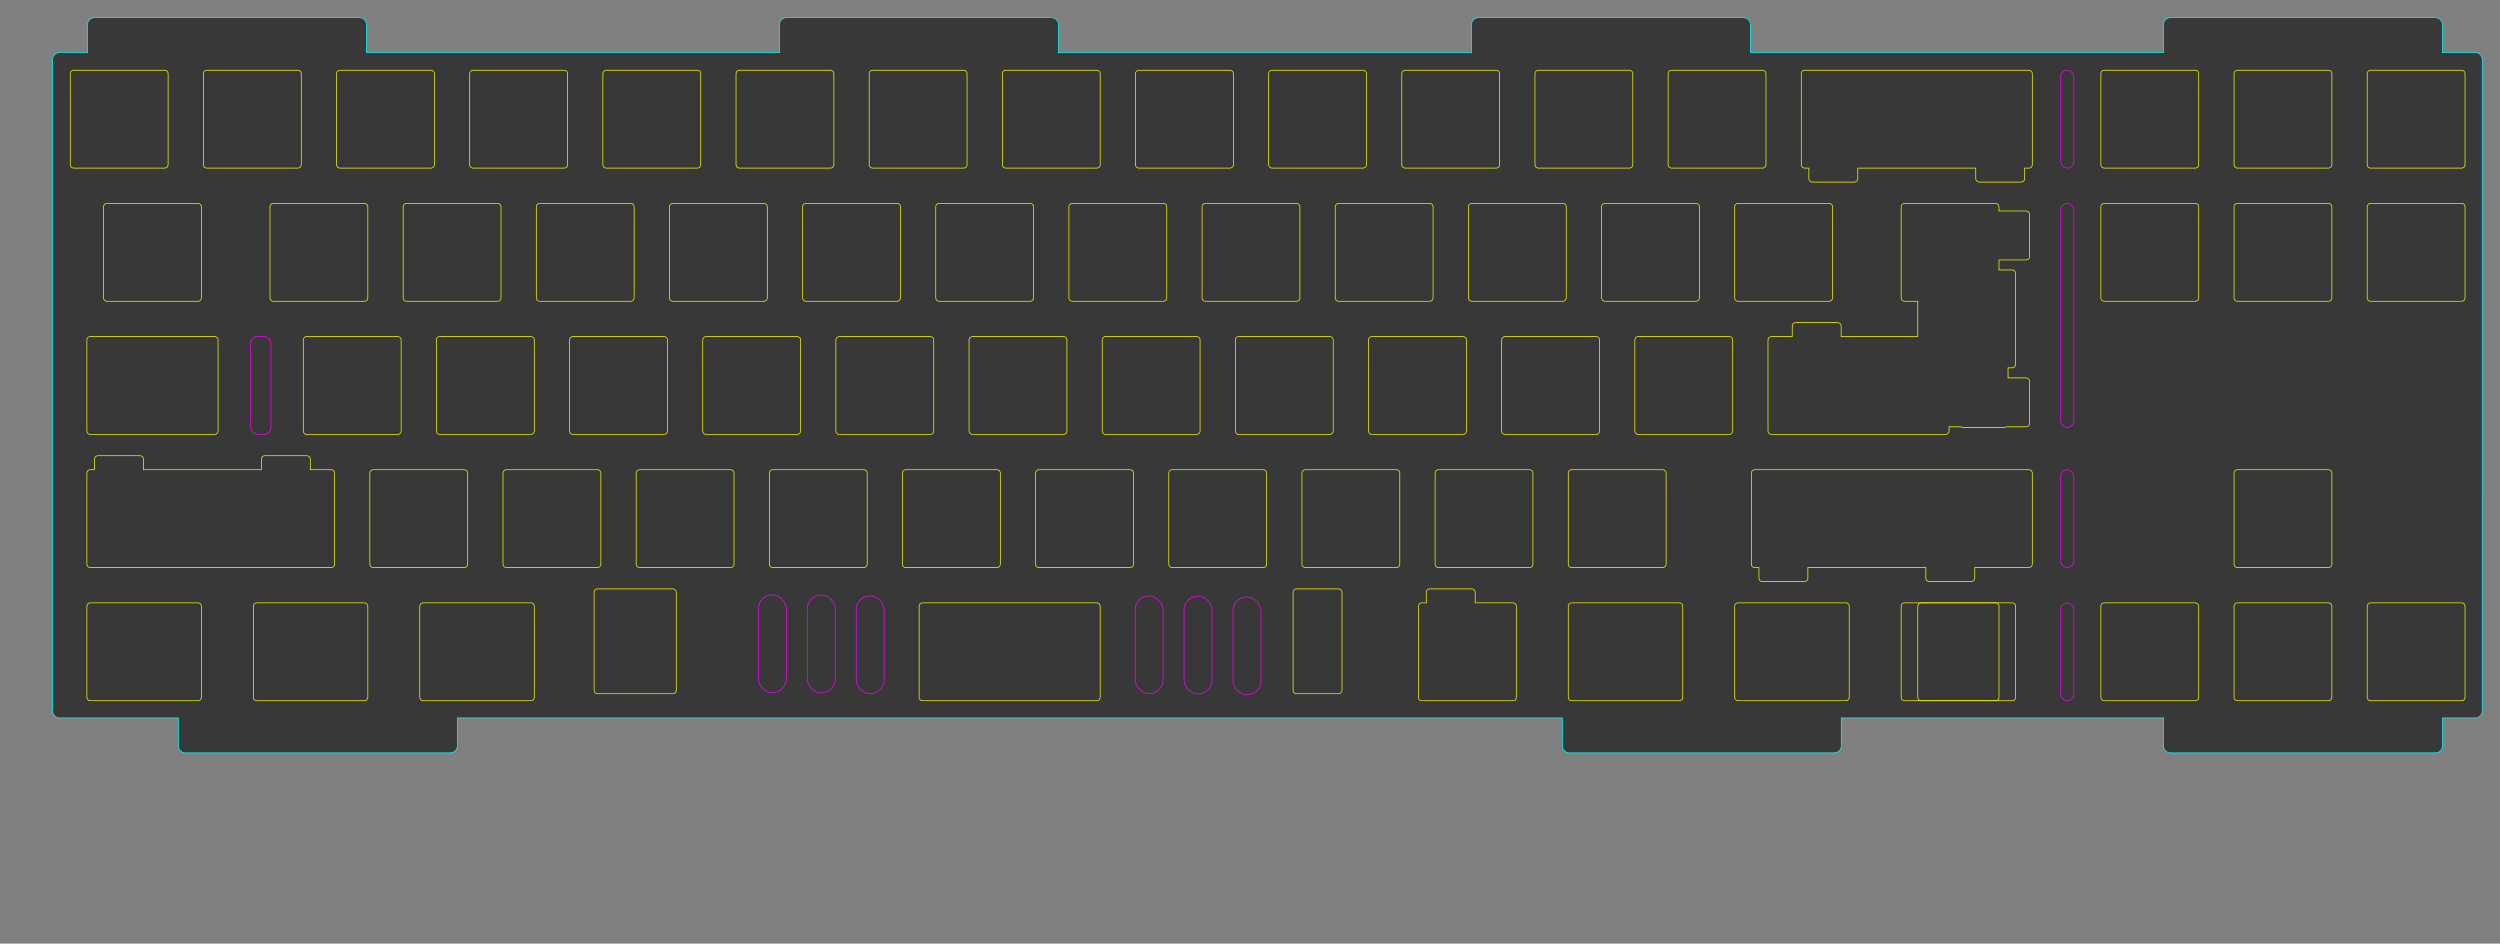 <?xml version="1.0" encoding="UTF-8" standalone="no"?>
<svg
   width="357.663mm"
   height="135mm"
   viewBox="0 0 357.663 135"
   version="1.1"
   id="svg1"
   sodipodi:docname="bb-plate-frl.svg"
   inkscape:version="1.3.2 (091e20e, 2023-11-25, custom)"
   xmlns:inkscape="http://www.inkscape.org/namespaces/inkscape"
   xmlns:sodipodi="http://sodipodi.sourceforge.net/DTD/sodipodi-0.dtd"
   xmlns="http://www.w3.org/2000/svg"
   xmlns:svg="http://www.w3.org/2000/svg">
  <rect x="0" y="0" width="357.663" height="135" fill="#808080" stroke="none"/>
  <defs
     id="defs1" />
  <sodipodi:namedview
     id="namedview1"
     pagecolor="#505050"
     bordercolor="#eeeeee"
     borderopacity="1"
     inkscape:showpageshadow="0"
     inkscape:pageopacity="0"
     inkscape:pagecheckerboard="0"
     inkscape:deskcolor="#505050"
     inkscape:document-units="mm"
     showgrid="true"
     inkscape:zoom="2.038445"
     inkscape:cx="1034.3669"
     inkscape:cy="132.4539"
     inkscape:window-width="1918"
     inkscape:window-height="920"
     inkscape:window-x="-8"
     inkscape:window-y="-8"
     inkscape:window-maximized="1"
     inkscape:current-layer="layer2"
     showguides="false">
    <inkscape:grid
       id="grid1"
       units="mm"
       originx="0"
       originy="0"
       spacingx="1"
       spacingy="1"
       empcolor="#0099e5"
       empopacity="0.302"
       color="#0099e5"
       opacity="0.149"
       empspacing="5"
       dotted="false"
       gridanglex="30"
       gridanglez="30"
       visible="true" />
  </sodipodi:namedview>
  <g
     inkscape:groupmode="layer"
     id="layer1"
     inkscape:label="Layer 1">
    <path
       id="rect118"
       style="fill:#383838;fill-opacity:1;stroke:#00ffff;stroke-width:0.1;stroke-dasharray:none;stroke-opacity:1"
       d="m 13.525,2.525 c -0.554,0 -1,0.446 -1,1 v 3.9 c 0,0.034 0.007,0.067 0.01,0.1 H 8.525 c -0.554,0 -1,0.446 -1,1 V 101.712 c 0,0.554 0.446,1 1,1 h 17.01 c -0.003,0.033 -0.01,0.066 -0.01,0.1 v 3.9 c 0,0.554 0.446,1 1,1 h 37.9 c 0.554,0 1,-0.446 1,-1 v -3.9 c 0,-0.034 -0.006,-0.067 -0.01,-0.1 H 223.535 c -0.003,0.033 -0.01,0.066 -0.01,0.1 v 3.9 c 0,0.554 0.446,1 1,1 h 37.9 c 0.554,0 1,-0.446 1,-1 v -3.9 c 0,-0.034 -0.007,-0.067 -0.01,-0.1 h 46.12 c -0.003,0.033 -0.01,0.066 -0.01,0.1 v 3.9 c 0,0.554 0.446,1 1,1 h 37.9 c 0.554,0 1,-0.446 1,-1 v -3.9 c 0,-0.034 -0.007,-0.067 -0.01,-0.1 h 4.71 c 0.554,0 1,-0.446 1,-1 V 8.525 c 0,-0.554 -0.446,-1 -1,-1 h -4.71 c 0.003,-0.033 0.01,-0.066 0.01,-0.1 V 3.525 c 0,-0.554 -0.446,-1 -1,-1 H 310.525 c -0.554,0 -1,0.446 -1,1 v 3.9 c 0,0.034 0.007,0.067 0.01,0.1 h -59.12 c 0.003,-0.033 0.01,-0.066 0.01,-0.1 V 3.525 c 0,-0.554 -0.446,-1 -1,-1 H 211.525 c -0.554,0 -1,0.446 -1,1 v 3.9 c 0,0.034 0.006,0.067 0.01,0.1 h -59.12 c 0.003,-0.033 0.01,-0.066 0.01,-0.1 V 3.525 c 0,-0.554 -0.446,-1 -1,-1 H 112.525 c -0.554,0 -1,0.446 -1,1 v 3.9 c 0,0.034 0.006,0.067 0.01,0.1 H 52.415 c 0.003,-0.033 0.01,-0.066 0.01,-0.1 V 3.525 c 0,-0.554 -0.446,-1 -1,-1 z"
       inkscape:label="edge-cut"
       sodipodi:nodetypes="ssscsssscssssssccssssssccsssssscsssscssssssccssssssccssssssccssss" />
  </g>
  <g
     inkscape:groupmode="layer"
     id="layer3"
     inkscape:label="Layer 3">
    <rect
       style="fill:none;fill-opacity:0.011;stroke:#ff00ff;stroke-width:0.1;stroke-dasharray:none;stroke-opacity:1"
       id="rect119"
       width="4"
       height="14"
       x="122.494"
       y="85.25"
       rx="2"
       ry="2"
       inkscape:label="acoutsic-1" />
    <rect
       style="fill:none;fill-opacity:0.011;stroke:#ff00ff;stroke-width:0.1;stroke-dasharray:none;stroke-opacity:1"
       id="rect119-6"
       width="4"
       height="14"
       x="115.494"
       y="85.136"
       rx="2"
       ry="2"
       inkscape:label="acoutsic-2" />
    <rect
       style="fill:none;fill-opacity:0.011;stroke:#ff00ff;stroke-width:0.1;stroke-dasharray:none;stroke-opacity:1"
       id="rect119-8"
       width="4"
       height="14"
       x="108.494"
       y="85.101"
       rx="2"
       ry="2"
       inkscape:label="acoutsic-3" />
    <rect
       style="fill:none;fill-opacity:0.011;stroke:#ff00ff;stroke-width:0.1;stroke-dasharray:none;stroke-opacity:1"
       id="rect119-2"
       width="4"
       height="14"
       x="176.4"
       y="85.399"
       rx="2"
       ry="2"
       inkscape:label="acoutsic-4" />
    <rect
       style="fill:none;fill-opacity:0.011;stroke:#ff00ff;stroke-width:0.1;stroke-dasharray:none;stroke-opacity:1"
       id="rect119-2-1-5"
       width="1.9"
       height="14"
       x="294.8"
       y="67.2"
       rx="1"
       ry="1"
       inkscape:label="acoutsic-6" />
    <rect
       style="fill:none;fill-opacity:0.011;stroke:#ff00ff;stroke-width:0.1;stroke-dasharray:none;stroke-opacity:1"
       id="rect119-2-1-5-8"
       width="2.9"
       height="14"
       x="35.863"
       y="48.15"
       rx="1"
       ry="1"
       inkscape:label="acoutsic-7" />
    <rect
       style="fill:none;fill-opacity:0.011;stroke:#ff00ff;stroke-width:0.1;stroke-dasharray:none;stroke-opacity:1"
       id="rect119-2-1-5-5"
       width="1.9"
       height="14"
       x="294.8"
       y="10.05"
       rx="1"
       ry="1"
       inkscape:label="acoutsic-12" />
    <rect
       style="fill:none;fill-opacity:0.011;stroke:#ff00ff;stroke-width:0.1;stroke-dasharray:none;stroke-opacity:1"
       id="rect119-2-1-5-7"
       width="1.9"
       height="14"
       x="294.8"
       y="86.25"
       rx="1"
       ry="1"
       inkscape:label="acoutsic-13" />
    <rect
       style="fill:none;fill-opacity:0.011;stroke:#ff00ff;stroke-width:0.1;stroke-dasharray:none;stroke-opacity:1"
       id="rect119-2-1-2"
       width="1.9"
       height="32.058"
       x="294.8"
       y="29.1"
       rx="1"
       ry="1"
       inkscape:label="acoutsic-14" />
    <rect
       style="fill:none;fill-opacity:0.011;stroke:#ff00ff;stroke-width:0.1;stroke-dasharray:none;stroke-opacity:1"
       id="rect119-6-3"
       width="4"
       height="14"
       x="169.4"
       y="85.285"
       rx="2"
       ry="2"
       inkscape:label="acoutsic-15" />
    <rect
       style="fill:none;fill-opacity:0.011;stroke:#ff00ff;stroke-width:0.1;stroke-dasharray:none;stroke-opacity:1"
       id="rect119-8-7"
       width="4"
       height="14"
       x="162.4"
       y="85.25"
       rx="2"
       ry="2"
       inkscape:label="acoutsic-16" />
  </g>
  <g
     inkscape:groupmode="layer"
     id="layer2"
     inkscape:label="Layer 2">
    <path
       id="path234"
       style="font-size:12px;fill:none;fill-rule:evenodd;stroke:#ffff00;stroke-width:0.1;stroke-linecap:round;stroke-dasharray:none;stroke-opacity:1"
       d="m 272.488,29.1 c -0.276,1.6e-4 -0.5,0.224 -0.5,0.5 V 42.6 c -1.3e-4,0.276 0.224,0.5 0.5,0.5 h 1.881 v 5.05 h -7.931 -1.094 -1.938 v -1.5 c -1.6e-4,-0.276 -0.224,-0.5 -0.5,-0.5 h -6 c -0.276,1.54e-4 -0.5,0.224 -0.5,0.5 v 1.5 h -2.968 c -0.276,1.6e-4 -0.5,0.224 -0.5,0.5 V 61.65 c -1.3e-4,0.276 0.224,0.5 0.5,0.5 h 11.906 1.094 11.906 c 0.276,-1.6e-4 0.5,-0.224 0.5,-0.5 v -0.587 h 1.728 c 0.062,0.045 0.134,0.074 0.21,0.087 h 6 c 0.076,-0.012 0.147,-0.042 0.21,-0.087 h 2.877 c 0.276,-1.6e-4 0.5,-0.224 0.5,-0.5 v -6 c 1.3e-4,-0.276 -0.224,-0.5 -0.5,-0.5 h -2.587 v -1.438 h 0.587 c 0.276,-1.6e-4 0.5,-0.224 0.5,-0.5 V 39.125 c -1.6e-4,-0.276 -0.224,-0.5 -0.5,-0.5 h -1.881 v -1.438 h 3.881 c 0.276,-1.6e-4 0.5,-0.224 0.5,-0.5 v -6 c 1.3e-4,-0.276 -0.224,-0.5 -0.5,-0.5 h -3.881 V 29.6 c -1.6e-4,-0.276 -0.224,-0.5 -0.5,-0.5 z"
       sodipodi:nodetypes="ccccccccccccccccccccccccccccccccccccccccccccccc" />
    <path
       id="path232"
       style="font-size:12px;fill:none;fill-rule:evenodd;stroke:#ffff00;stroke-width:0.1;stroke-linecap:round;stroke-dasharray:none;stroke-opacity:1"
       d="m 204.55,84.25 a 0.5,0.5 0 0 0 -0.5,0.5 v 1.5 h -0.619 a 0.5,0.5 0 0 0 -0.5,0.5 V 99.75 a 0.5,0.5 0 0 0 0.5,0.5 h 13 A 0.5,0.5 0 0 0 216.931,99.75 V 86.75 a 0.5,0.5 0 0 0 -0.5,-0.5 h -5.381 v -1.5 a 0.5,0.5 0 0 0 -0.5,-0.5 z" />
    <path
       id="path231"
       style="font-size:12px;fill:none;fill-rule:evenodd;stroke:#ffff00;stroke-width:0.1;stroke-linecap:round;stroke-dasharray:none;stroke-opacity:1"
       d="m 85.494,84.25 a 0.5,0.5 0 0 0 -0.5,0.5 v 14 a 0.5,0.5 0 0 0 0.5,0.5 h 4.756 1.244 4.756 a 0.5,0.5 0 0 0 0.5,-0.5 V 84.75 a 0.5,0.5 0 0 0 -0.5,-0.5 h -4.756 -1.244 z" />
    <path
       style="font-size:12px;fill:none;fill-rule:evenodd;stroke:#ffff00;stroke-width:0.1;stroke-linecap:round;stroke-dasharray:none;stroke-opacity:1"
       d="m 185.494,84.25 h 6 a 0.5,0.5 0 0 1 0.5,0.5 v 14 a 0.5,0.5 0 0 1 -0.5,0.5 h -6 a 0.5,0.5 0 0 1 -0.5,-0.5 v -14 a 0.5,0.5 0 0 1 0.5,-0.5 z"
       id="path230" />
    <path
       id="path228"
       style="font-size:12px;fill:none;fill-rule:evenodd;stroke:#ffff00;stroke-width:0.1;stroke-linecap:round;stroke-dasharray:none;stroke-opacity:1"
       d="m 251.056,67.2 a 0.5,0.5 0 0 0 -0.5,0.5 V 80.7 a 0.5,0.5 0 0 0 0.5,0.5 h 0.587 v 1.5 a 0.5,0.5 0 0 0 0.5,0.5 h 6 a 0.5,0.5 0 0 0 0.5,-0.5 v -1.5 h 1.938 3.475 8.543 0.982 1.938 v 1.5 a 0.5,0.5 0 0 0 0.5,0.5 h 6 a 0.5,0.5 0 0 0 0.5,-0.5 v -1.5 h 7.731 A 0.5,0.5 0 0 0 290.75,80.7 V 67.7 a 0.5,0.5 0 0 0 -0.5,-0.5 h -11.597 -1.403 -3.669 -0.982 -8.543 -3.475 z" />
    <path
       id="path226"
       style="font-size:12px;fill:none;fill-rule:evenodd;stroke:#ffff00;stroke-width:0.1;stroke-linecap:round;stroke-dasharray:none;stroke-opacity:1"
       d="m 14.018,65.2 a 0.5,0.5 0 0 0 -0.5,0.5 v 1.5 H 12.931 A 0.5,0.5 0 0 0 12.431,67.7 V 80.7 a 0.5,0.5 0 0 0 0.5,0.5 h 9.525 3.475 8.432 1.093 H 47.363 A 0.5,0.5 0 0 0 47.863,80.7 V 67.7 A 0.5,0.5 0 0 0 47.363,67.2 H 44.394 V 65.7 A 0.5,0.5 0 0 0 43.894,65.2 H 37.894 A 0.5,0.5 0 0 0 37.394,65.7 v 1.5 H 35.456 34.363 25.931 22.456 20.518 V 65.7 A 0.5,0.5 0 0 0 20.018,65.2 Z" />
    <path
       id="path222"
       style="font-size:12px;fill:none;fill-rule:evenodd;stroke:#ffff00;stroke-width:0.1;stroke-linecap:round;stroke-dasharray:none;stroke-opacity:1"
       d="m 259.287,26.05 a 0.5,0.5 0 0 1 -0.5,-0.5 v -1.5 h -0.587 a 0.5,0.5 0 0 1 -0.5,-0.5 V 10.55 A 0.5,0.5 0 0 1 258.2,10.05 h 9.525 3.475 6.05 3.475 9.525 a 0.5,0.5 0 0 1 0.5,0.5 v 13 a 0.5,0.5 0 0 1 -0.5,0.5 h -0.587 v 1.5 a 0.5,0.5 0 0 1 -0.5,0.5 h -6 a 0.5,0.5 0 0 1 -0.5,-0.5 v -1.5 h -1.938 -3.475 -6.05 -3.475 -1.938 v 1.5 a 0.5,0.5 0 0 1 -0.5,0.5 z" />
    <path
       style="font-size:12px;fill:none;fill-rule:evenodd;stroke:#ffff00;stroke-width:0.1;stroke-linecap:round;stroke-dasharray:none;stroke-opacity:1"
       d="m 124.85,10.05 h 13 a 0.5,0.5 0 0 1 0.5,0.5 v 13 a 0.5,0.5 0 0 1 -0.5,0.5 h -13 a 0.5,0.5 0 0 1 -0.5,-0.5 v -13 a 0.5,0.5 0 0 1 0.5,-0.5 z"
       id="path220" />
    <path
       id="path219"
       style="font-size:12px;fill:none;fill-rule:evenodd;stroke:#ffff00;stroke-width:0.1;stroke-linecap:round;stroke-dasharray:none;stroke-opacity:1"
       d="m 60.556,86.25 a 0.5,0.5 0 0 0 -0.5,0.5 V 99.75 a 0.5,0.5 0 0 0 0.5,0.5 H 62.938 73.556 75.938 A 0.5,0.5 0 0 0 76.438,99.75 V 86.75 A 0.5,0.5 0 0 0 75.938,86.25 H 73.556 62.938 Z" />
    <path
       style="font-size:12px;fill:none;fill-rule:evenodd;stroke:#ffff00;stroke-width:0.1;stroke-linecap:round;stroke-dasharray:none;stroke-opacity:1"
       d="m 10.55,10.05 h 13 a 0.5,0.5 0 0 1 0.5,0.5 v 13 a 0.5,0.5 0 0 1 -0.5,0.5 h -13 a 0.5,0.5 0 0 1 -0.5,-0.5 v -13 a 0.5,0.5 0 0 1 0.5,-0.5 z"
       id="path217" />
    <path
       style="font-size:12px;fill:none;fill-rule:evenodd;stroke:#ffff00;stroke-width:0.1;stroke-linecap:round;stroke-dasharray:none;stroke-opacity:1"
       d="m 62.938,48.15 h 13 a 0.5,0.5 0 0 1 0.5,0.5 v 13 a 0.5,0.5 0 0 1 -0.5,0.5 h -13 a 0.5,0.5 0 0 1 -0.5,-0.5 v -13 a 0.5,0.5 0 0 1 0.5,-0.5 z"
       id="path218" />
    <path
       id="path197"
       style="font-size:12px;fill:none;fill-rule:evenodd;stroke:#ffff00;stroke-width:0.1;stroke-linecap:round;stroke-dasharray:none;stroke-opacity:1"
       d="M 12.931,48.15 A 0.5,0.5 0 0 0 12.431,48.65 V 61.65 a 0.5,0.5 0 0 0 0.5,0.5 h 4.763 8.237 4.763 A 0.5,0.5 0 0 0 31.194,61.65 V 48.65 A 0.5,0.5 0 0 0 30.694,48.15 H 25.931 17.694 Z" />
    <path
       style="font-size:12px;fill:none;fill-rule:evenodd;stroke:#ffff00;stroke-width:0.1;stroke-linecap:round;stroke-dasharray:none;stroke-opacity:1"
       d="m 272.488,86.25 h 13 a 0.5,0.5 0 0 1 0.5,0.5 v 13 a 0.5,0.5 0 0 1 -0.5,0.5 h -13 a 0.5,0.5 0 0 1 -0.5,-0.5 v -13 a 0.5,0.5 0 0 1 0.5,-0.5 z"
       id="path192" />
    <path
       id="path191"
       style="font-size:12px;fill:none;fill-rule:evenodd;stroke:#ffff00;stroke-width:0.1;stroke-linecap:round;stroke-dasharray:none;stroke-opacity:1"
       d="m 248.675,86.25 a 0.5,0.5 0 0 0 -0.5,0.5 V 99.75 a 0.5,0.5 0 0 0 0.5,0.5 h 2.381 10.619 2.381 A 0.5,0.5 0 0 0 264.556,99.75 V 86.75 a 0.5,0.5 0 0 0 -0.5,-0.5 h -2.381 -10.619 z" />
    <path
       id="path190"
       style="font-size:12px;fill:none;fill-rule:evenodd;stroke:#ffff00;stroke-width:0.1;stroke-linecap:round;stroke-dasharray:none;stroke-opacity:1"
       d="m 224.863,86.25 a 0.5,0.5 0 0 0 -0.5,0.5 V 99.75 a 0.5,0.5 0 0 0 0.5,0.5 h 2.381 10.619 2.381 A 0.5,0.5 0 0 0 240.744,99.75 V 86.75 a 0.5,0.5 0 0 0 -0.5,-0.5 H 237.863 227.244 Z" />
    <path
       id="path189"
       style="font-size:12px;fill:none;fill-rule:evenodd;stroke:#ffff00;stroke-width:0.1;stroke-linecap:round;stroke-dasharray:none;stroke-opacity:1"
       d="m 131.994,86.25 a 0.5,0.5 0 0 0 -0.5,0.5 V 99.75 a 0.5,0.5 0 0 0 0.5,0.5 h 11.906 1.095 11.906 A 0.5,0.5 0 0 0 157.4,99.75 V 86.75 a 0.5,0.5 0 0 0 -0.5,-0.5 h -11.906 -1.095 z" />
    <path
       id="path188"
       style="font-size:12px;fill:none;fill-rule:evenodd;stroke:#ffff00;stroke-width:0.1;stroke-linecap:round;stroke-dasharray:none;stroke-opacity:1"
       d="m 36.744,86.25 a 0.5,0.5 0 0 0 -0.5,0.5 V 99.75 a 0.5,0.5 0 0 0 0.5,0.5 h 2.381 10.62 2.381 A 0.5,0.5 0 0 0 52.625,99.75 V 86.75 A 0.5,0.5 0 0 0 52.125,86.25 H 49.744 39.125 Z" />
    <path
       id="path187"
       style="font-size:12px;fill:none;fill-rule:evenodd;stroke:#ffff00;stroke-width:0.1;stroke-linecap:round;stroke-dasharray:none;stroke-opacity:1"
       d="m 12.931,86.25 a 0.5,0.5 0 0 0 -0.5,0.5 V 99.75 a 0.5,0.5 0 0 0 0.5,0.5 H 15.313 25.931 28.313 A 0.5,0.5 0 0 0 28.813,99.75 V 86.75 A 0.5,0.5 0 0 0 28.313,86.25 H 25.931 15.313 Z" />
    <path
       style="font-size:12px;fill:none;fill-rule:evenodd;stroke:#ffff00;stroke-width:0.1;stroke-linecap:round;stroke-dasharray:none;stroke-opacity:1"
       d="m 339.163,86.25 h 13 a 0.5,0.5 0 0 1 0.5,0.5 v 13 a 0.5,0.5 0 0 1 -0.5,0.5 h -13 a 0.5,0.5 0 0 1 -0.5,-0.5 v -13 a 0.5,0.5 0 0 1 0.5,-0.5 z"
       id="path186" />
    <path
       style="font-size:12px;fill:none;fill-rule:evenodd;stroke:#ffff00;stroke-width:0.1;stroke-linecap:round;stroke-dasharray:none;stroke-opacity:1"
       d="m 320.113,86.25 h 13 a 0.5,0.5 0 0 1 0.5,0.5 v 13 a 0.5,0.5 0 0 1 -0.5,0.5 h -13 a 0.5,0.5 0 0 1 -0.5,-0.5 v -13 a 0.5,0.5 0 0 1 0.5,-0.5 z"
       id="path185" />
    <path
       style="font-size:12px;fill:none;fill-rule:evenodd;stroke:#ffff00;stroke-width:0.1;stroke-linecap:round;stroke-dasharray:none;stroke-opacity:1"
       d="m 301.063,86.25 h 13 a 0.5,0.5 0 0 1 0.5,0.5 v 13 a 0.5,0.5 0 0 1 -0.5,0.5 h -13 a 0.5,0.5 0 0 1 -0.5,-0.5 v -13 a 0.5,0.5 0 0 1 0.5,-0.5 z"
       id="path184" />
    <path
       style="font-size:12px;fill:none;fill-rule:evenodd;stroke:#ffff00;stroke-width:0.1;stroke-linecap:round;stroke-dasharray:none;stroke-opacity:1"
       d="m 274.869,86.25 h 13 a 0.5,0.5 0 0 1 0.5,0.5 v 13 a 0.5,0.5 0 0 1 -0.5,0.5 h -13 a 0.5,0.5 0 0 1 -0.5,-0.5 v -13 a 0.5,0.5 0 0 1 0.5,-0.5 z"
       id="path183" />
    <path
       style="font-size:12px;fill:none;fill-rule:evenodd;stroke:#ffff00;stroke-width:0.1;stroke-linecap:round;stroke-dasharray:none;stroke-opacity:1"
       d="m 320.113,67.2 h 13 a 0.5,0.5 0 0 1 0.5,0.5 v 13 a 0.5,0.5 0 0 1 -0.5,0.5 h -13 a 0.5,0.5 0 0 1 -0.5,-0.5 v -13 a 0.5,0.5 0 0 1 0.5,-0.5 z"
       id="path175" />
    <path
       style="font-size:12px;fill:none;fill-rule:evenodd;stroke:#ffff00;stroke-width:0.1;stroke-linecap:round;stroke-dasharray:none;stroke-opacity:1"
       d="m 224.863,67.2 h 13 a 0.5,0.5 0 0 1 0.5,0.5 v 13 a 0.5,0.5 0 0 1 -0.5,0.5 h -13 a 0.5,0.5 0 0 1 -0.5,-0.5 v -13 a 0.5,0.5 0 0 1 0.5,-0.5 z"
       id="path173" />
    <path
       style="font-size:12px;fill:none;fill-rule:evenodd;stroke:#ffff00;stroke-width:0.1;stroke-linecap:round;stroke-dasharray:none;stroke-opacity:1"
       d="m 205.813,67.2 h 13 a 0.5,0.5 0 0 1 0.5,0.5 v 13 a 0.5,0.5 0 0 1 -0.5,0.5 h -13 a 0.5,0.5 0 0 1 -0.5,-0.5 v -13 a 0.5,0.5 0 0 1 0.5,-0.5 z"
       id="path172" />
    <path
       style="font-size:12px;fill:none;fill-rule:evenodd;stroke:#ffff00;stroke-width:0.1;stroke-linecap:round;stroke-dasharray:none;stroke-opacity:1"
       d="m 186.763,67.2 h 13 a 0.5,0.5 0 0 1 0.5,0.5 v 13 a 0.5,0.5 0 0 1 -0.5,0.5 h -13 a 0.5,0.5 0 0 1 -0.5,-0.5 v -13 a 0.5,0.5 0 0 1 0.5,-0.5 z"
       id="path171" />
    <path
       style="font-size:12px;fill:none;fill-rule:evenodd;stroke:#ffff00;stroke-width:0.1;stroke-linecap:round;stroke-dasharray:none;stroke-opacity:1"
       d="m 167.713,67.2 h 13 a 0.5,0.5 0 0 1 0.5,0.5 v 13 a 0.5,0.5 0 0 1 -0.5,0.5 h -13 a 0.5,0.5 0 0 1 -0.5,-0.5 v -13 a 0.5,0.5 0 0 1 0.5,-0.5 z"
       id="path170" />
    <path
       style="font-size:12px;fill:none;fill-rule:evenodd;stroke:#ffff00;stroke-width:0.1;stroke-linecap:round;stroke-dasharray:none;stroke-opacity:1"
       d="m 148.663,67.2 h 13 a 0.5,0.5 0 0 1 0.5,0.5 v 13 a 0.5,0.5 0 0 1 -0.5,0.5 h -13 a 0.5,0.5 0 0 1 -0.5,-0.5 v -13 a 0.5,0.5 0 0 1 0.5,-0.5 z"
       id="path169" />
    <path
       style="font-size:12px;fill:none;fill-rule:evenodd;stroke:#ffff00;stroke-width:0.1;stroke-linecap:round;stroke-dasharray:none;stroke-opacity:1"
       d="m 129.613,67.2 h 13 a 0.5,0.5 0 0 1 0.5,0.5 v 13 a 0.5,0.5 0 0 1 -0.5,0.5 h -13 a 0.5,0.5 0 0 1 -0.5,-0.5 v -13 a 0.5,0.5 0 0 1 0.5,-0.5 z"
       id="path168" />
    <path
       style="font-size:12px;fill:none;fill-rule:evenodd;stroke:#ffff00;stroke-width:0.1;stroke-linecap:round;stroke-dasharray:none;stroke-opacity:1"
       d="m 110.563,67.2 h 13 a 0.5,0.5 0 0 1 0.5,0.5 v 13 a 0.5,0.5 0 0 1 -0.5,0.5 h -13 a 0.5,0.5 0 0 1 -0.5,-0.5 v -13 a 0.5,0.5 0 0 1 0.5,-0.5 z"
       id="path167" />
    <path
       style="font-size:12px;fill:none;fill-rule:evenodd;stroke:#ffff00;stroke-width:0.1;stroke-linecap:round;stroke-dasharray:none;stroke-opacity:1"
       d="m 91.513,67.2 h 13 a 0.5,0.5 0 0 1 0.5,0.5 v 13 a 0.5,0.5 0 0 1 -0.5,0.5 h -13 a 0.5,0.5 0 0 1 -0.5,-0.5 v -13 a 0.5,0.5 0 0 1 0.5,-0.5 z"
       id="path166" />
    <path
       style="font-size:12px;fill:none;fill-rule:evenodd;stroke:#ffff00;stroke-width:0.1;stroke-linecap:round;stroke-dasharray:none;stroke-opacity:1"
       d="m 72.463,67.2 h 13 a 0.5,0.5 0 0 1 0.5,0.5 v 13 a 0.5,0.5 0 0 1 -0.5,0.5 h -13 a 0.5,0.5 0 0 1 -0.5,-0.5 v -13 a 0.5,0.5 0 0 1 0.5,-0.5 z"
       id="path165" />
    <path
       style="font-size:12px;fill:none;fill-rule:evenodd;stroke:#ffff00;stroke-width:0.1;stroke-linecap:round;stroke-dasharray:none;stroke-opacity:1"
       d="m 53.413,67.2 h 13 a 0.5,0.5 0 0 1 0.5,0.5 v 13 a 0.5,0.5 0 0 1 -0.5,0.5 h -13 a 0.5,0.5 0 0 1 -0.5,-0.5 v -13 a 0.5,0.5 0 0 1 0.5,-0.5 z"
       id="path164" />
    <path
       style="font-size:12px;fill:none;fill-rule:evenodd;stroke:#ffff00;stroke-width:0.1;stroke-linecap:round;stroke-dasharray:none;stroke-opacity:1"
       d="m 234.388,48.15 h 13 a 0.5,0.5 0 0 1 0.5,0.5 v 13 a 0.5,0.5 0 0 1 -0.5,0.5 h -13 a 0.5,0.5 0 0 1 -0.5,-0.5 v -13 a 0.5,0.5 0 0 1 0.5,-0.5 z"
       id="path161" />
    <path
       style="font-size:12px;fill:none;fill-rule:evenodd;stroke:#ffff00;stroke-width:0.1;stroke-linecap:round;stroke-dasharray:none;stroke-opacity:1"
       d="m 215.338,48.15 h 13 a 0.5,0.5 0 0 1 0.5,0.5 v 13 a 0.5,0.5 0 0 1 -0.5,0.5 h -13 a 0.5,0.5 0 0 1 -0.5,-0.5 v -13 a 0.5,0.5 0 0 1 0.5,-0.5 z"
       id="path160" />
    <path
       style="font-size:12px;fill:none;fill-rule:evenodd;stroke:#ffff00;stroke-width:0.1;stroke-linecap:round;stroke-dasharray:none;stroke-opacity:1"
       d="m 196.288,48.15 h 13 a 0.5,0.5 0 0 1 0.5,0.5 v 13 a 0.5,0.5 0 0 1 -0.5,0.5 h -13 a 0.5,0.5 0 0 1 -0.5,-0.5 v -13 a 0.5,0.5 0 0 1 0.5,-0.5 z"
       id="path159" />
    <path
       style="font-size:12px;fill:none;fill-rule:evenodd;stroke:#ffff00;stroke-width:0.1;stroke-linecap:round;stroke-dasharray:none;stroke-opacity:1"
       d="m 177.238,48.15 h 13 a 0.5,0.5 0 0 1 0.5,0.5 v 13 a 0.5,0.5 0 0 1 -0.5,0.5 h -13 a 0.5,0.5 0 0 1 -0.5,-0.5 v -13 a 0.5,0.5 0 0 1 0.5,-0.5 z"
       id="path158" />
    <path
       style="font-size:12px;fill:none;fill-rule:evenodd;stroke:#ffff00;stroke-width:0.1;stroke-linecap:round;stroke-dasharray:none;stroke-opacity:1"
       d="m 158.188,48.15 h 13 a 0.5,0.5 0 0 1 0.5,0.5 v 13 a 0.5,0.5 0 0 1 -0.5,0.5 h -13 a 0.5,0.5 0 0 1 -0.5,-0.5 v -13 a 0.5,0.5 0 0 1 0.5,-0.5 z"
       id="path157" />
    <path
       style="font-size:12px;fill:none;fill-rule:evenodd;stroke:#ffff00;stroke-width:0.1;stroke-linecap:round;stroke-dasharray:none;stroke-opacity:1"
       d="m 139.138,48.15 h 13 a 0.5,0.5 0 0 1 0.5,0.5 v 13 a 0.5,0.5 0 0 1 -0.5,0.5 h -13 a 0.5,0.5 0 0 1 -0.5,-0.5 v -13 a 0.5,0.5 0 0 1 0.5,-0.5 z"
       id="path156" />
    <path
       style="font-size:12px;fill:none;fill-rule:evenodd;stroke:#ffff00;stroke-width:0.1;stroke-linecap:round;stroke-dasharray:none;stroke-opacity:1"
       d="m 120.088,48.15 h 13 a 0.5,0.5 0 0 1 0.5,0.5 v 13 a 0.5,0.5 0 0 1 -0.5,0.5 h -13 a 0.5,0.5 0 0 1 -0.5,-0.5 v -13 a 0.5,0.5 0 0 1 0.5,-0.5 z"
       id="path155" />
    <path
       style="font-size:12px;fill:none;fill-rule:evenodd;stroke:#ffff00;stroke-width:0.1;stroke-linecap:round;stroke-dasharray:none;stroke-opacity:1"
       d="m 101.038,48.15 h 13 a 0.5,0.5 0 0 1 0.5,0.5 v 13 a 0.5,0.5 0 0 1 -0.5,0.5 h -13 a 0.5,0.5 0 0 1 -0.5,-0.5 v -13 a 0.5,0.5 0 0 1 0.5,-0.5 z"
       id="path154" />
    <path
       style="font-size:12px;fill:none;fill-rule:evenodd;stroke:#ffff00;stroke-width:0.1;stroke-linecap:round;stroke-dasharray:none;stroke-opacity:1"
       d="m 81.988,48.15 h 13 a 0.5,0.5 0 0 1 0.5,0.5 v 13 a 0.5,0.5 0 0 1 -0.5,0.5 h -13 a 0.5,0.5 0 0 1 -0.5,-0.5 v -13 a 0.5,0.5 0 0 1 0.5,-0.5 z"
       id="path153" />
    <path
       style="font-size:12px;fill:none;fill-rule:evenodd;stroke:#ffff00;stroke-width:0.1;stroke-linecap:round;stroke-dasharray:none;stroke-opacity:1"
       d="m 43.888,48.15 h 13 a 0.5,0.5 0 0 1 0.5,0.5 v 13 a 0.5,0.5 0 0 1 -0.5,0.5 h -13 a 0.5,0.5 0 0 1 -0.5,-0.5 v -13 a 0.5,0.5 0 0 1 0.5,-0.5 z"
       id="path152" />
    <path
       style="font-size:12px;fill:none;fill-rule:evenodd;stroke:#ffff00;stroke-width:0.1;stroke-linecap:round;stroke-dasharray:none;stroke-opacity:1"
       d="m 339.163,29.1 h 13 a 0.5,0.5 0 0 1 0.5,0.5 v 13 a 0.5,0.5 0 0 1 -0.5,0.5 h -13 a 0.5,0.5 0 0 1 -0.5,-0.5 v -13 a 0.5,0.5 0 0 1 0.5,-0.5 z"
       id="path150" />
    <path
       style="font-size:12px;fill:none;fill-rule:evenodd;stroke:#ffff00;stroke-width:0.1;stroke-linecap:round;stroke-dasharray:none;stroke-opacity:1"
       d="m 320.113,29.1 h 13 a 0.5,0.5 0 0 1 0.5,0.5 v 13 a 0.5,0.5 0 0 1 -0.5,0.5 h -13 a 0.5,0.5 0 0 1 -0.5,-0.5 v -13 a 0.5,0.5 0 0 1 0.5,-0.5 z"
       id="path149" />
    <path
       style="font-size:12px;fill:none;fill-rule:evenodd;stroke:#ffff00;stroke-width:0.1;stroke-linecap:round;stroke-dasharray:none;stroke-opacity:1"
       d="m 301.063,29.1 h 13 a 0.5,0.5 0 0 1 0.5,0.5 v 13 a 0.5,0.5 0 0 1 -0.5,0.5 h -13 a 0.5,0.5 0 0 1 -0.5,-0.5 v -13 a 0.5,0.5 0 0 1 0.5,-0.5 z"
       id="path148" />
    <path
       style="font-size:12px;fill:none;fill-rule:evenodd;stroke:#ffff00;stroke-width:0.1;stroke-linecap:round;stroke-dasharray:none;stroke-opacity:1"
       d="m 248.675,29.1 h 13 a 0.5,0.5 0 0 1 0.5,0.5 v 13 a 0.5,0.5 0 0 1 -0.5,0.5 h -13 a 0.5,0.5 0 0 1 -0.5,-0.5 v -13 a 0.5,0.5 0 0 1 0.5,-0.5 z"
       id="path146" />
    <path
       style="font-size:12px;fill:none;fill-rule:evenodd;stroke:#ffff00;stroke-width:0.1;stroke-linecap:round;stroke-dasharray:none;stroke-opacity:1"
       d="m 229.625,29.1 h 13 a 0.5,0.5 0 0 1 0.5,0.5 v 13 a 0.5,0.5 0 0 1 -0.5,0.5 h -13 a 0.5,0.5 0 0 1 -0.5,-0.5 v -13 a 0.5,0.5 0 0 1 0.5,-0.5 z"
       id="path145" />
    <path
       style="font-size:12px;fill:none;fill-rule:evenodd;stroke:#ffff00;stroke-width:0.1;stroke-linecap:round;stroke-dasharray:none;stroke-opacity:1"
       d="m 210.575,29.1 h 13 a 0.5,0.5 0 0 1 0.5,0.5 v 13 a 0.5,0.5 0 0 1 -0.5,0.5 h -13 a 0.5,0.5 0 0 1 -0.5,-0.5 v -13 a 0.5,0.5 0 0 1 0.5,-0.5 z"
       id="path144" />
    <path
       style="font-size:12px;fill:none;fill-rule:evenodd;stroke:#ffff00;stroke-width:0.1;stroke-linecap:round;stroke-dasharray:none;stroke-opacity:1"
       d="m 191.525,29.1 h 13 a 0.5,0.5 0 0 1 0.5,0.5 v 13 a 0.5,0.5 0 0 1 -0.5,0.5 h -13 a 0.5,0.5 0 0 1 -0.5,-0.5 v -13 a 0.5,0.5 0 0 1 0.5,-0.5 z"
       id="path143" />
    <path
       style="font-size:12px;fill:none;fill-rule:evenodd;stroke:#ffff00;stroke-width:0.1;stroke-linecap:round;stroke-dasharray:none;stroke-opacity:1"
       d="m 172.475,29.1 h 13 a 0.5,0.5 0 0 1 0.5,0.5 v 13 a 0.5,0.5 0 0 1 -0.5,0.5 h -13 a 0.5,0.5 0 0 1 -0.5,-0.5 v -13 a 0.5,0.5 0 0 1 0.5,-0.5 z"
       id="path142" />
    <path
       style="font-size:12px;fill:none;fill-rule:evenodd;stroke:#ffff00;stroke-width:0.1;stroke-linecap:round;stroke-dasharray:none;stroke-opacity:1"
       d="m 153.425,29.1 h 13 a 0.5,0.5 0 0 1 0.5,0.5 v 13 a 0.5,0.5 0 0 1 -0.5,0.5 h -13 a 0.5,0.5 0 0 1 -0.5,-0.5 v -13 a 0.5,0.5 0 0 1 0.5,-0.5 z"
       id="path141" />
    <path
       style="font-size:12px;fill:none;fill-rule:evenodd;stroke:#ffff00;stroke-width:0.1;stroke-linecap:round;stroke-dasharray:none;stroke-opacity:1"
       d="m 134.375,29.1 h 13 a 0.5,0.5 0 0 1 0.5,0.5 v 13 a 0.5,0.5 0 0 1 -0.5,0.5 h -13 a 0.5,0.5 0 0 1 -0.5,-0.5 v -13 a 0.5,0.5 0 0 1 0.5,-0.5 z"
       id="path140" />
    <path
       style="font-size:12px;fill:none;fill-rule:evenodd;stroke:#ffff00;stroke-width:0.1;stroke-linecap:round;stroke-dasharray:none;stroke-opacity:1"
       d="m 115.325,29.1 h 13 a 0.5,0.5 0 0 1 0.5,0.5 v 13 a 0.5,0.5 0 0 1 -0.5,0.5 h -13 a 0.5,0.5 0 0 1 -0.5,-0.5 v -13 a 0.5,0.5 0 0 1 0.5,-0.5 z"
       id="path139" />
    <path
       style="font-size:12px;fill:none;fill-rule:evenodd;stroke:#ffff00;stroke-width:0.1;stroke-linecap:round;stroke-dasharray:none;stroke-opacity:1"
       d="m 96.275,29.1 h 13 a 0.5,0.5 0 0 1 0.5,0.5 v 13 a 0.5,0.5 0 0 1 -0.5,0.5 h -13 a 0.5,0.5 0 0 1 -0.5,-0.5 v -13 a 0.5,0.5 0 0 1 0.5,-0.5 z"
       id="path138" />
    <path
       style="font-size:12px;fill:none;fill-rule:evenodd;stroke:#ffff00;stroke-width:0.1;stroke-linecap:round;stroke-dasharray:none;stroke-opacity:1"
       d="m 77.225,29.1 h 13 a 0.5,0.5 0 0 1 0.5,0.5 v 13 a 0.5,0.5 0 0 1 -0.5,0.5 h -13 a 0.5,0.5 0 0 1 -0.5,-0.5 v -13 a 0.5,0.5 0 0 1 0.5,-0.5 z"
       id="path137" />
    <path
       style="font-size:12px;fill:none;fill-rule:evenodd;stroke:#ffff00;stroke-width:0.1;stroke-linecap:round;stroke-dasharray:none;stroke-opacity:1"
       d="m 58.175,29.1 h 13 a 0.5,0.5 0 0 1 0.5,0.5 v 13 a 0.5,0.5 0 0 1 -0.5,0.5 h -13 a 0.5,0.5 0 0 1 -0.5,-0.5 v -13 a 0.5,0.5 0 0 1 0.5,-0.5 z"
       id="path136" />
    <path
       style="font-size:12px;fill:none;fill-rule:evenodd;stroke:#ffff00;stroke-width:0.1;stroke-linecap:round;stroke-dasharray:none;stroke-opacity:1"
       d="m 39.125,29.1 h 13 a 0.5,0.5 0 0 1 0.5,0.5 v 13 a 0.5,0.5 0 0 1 -0.5,0.5 h -13 a 0.5,0.5 0 0 1 -0.5,-0.5 v -13 a 0.5,0.5 0 0 1 0.5,-0.5 z"
       id="path135" />
    <path
       style="font-size:12px;fill:none;fill-rule:evenodd;stroke:#ffff00;stroke-width:0.1;stroke-linecap:round;stroke-dasharray:none;stroke-opacity:1"
       d="m 15.313,29.1 h 13 a 0.5,0.5 0 0 1 0.5,0.5 v 13 a 0.5,0.5 0 0 1 -0.5,0.5 h -13 a 0.5,0.5 0 0 1 -0.5,-0.5 v -13 a 0.5,0.5 0 0 1 0.5,-0.5 z"
       id="path134" />
    <path
       style="font-size:12px;fill:none;fill-rule:evenodd;stroke:#ffff00;stroke-width:0.1;stroke-linecap:round;stroke-dasharray:none;stroke-opacity:1"
       d="m 339.163,10.05 h 13 a 0.5,0.5 0 0 1 0.5,0.5 v 13 a 0.5,0.5 0 0 1 -0.5,0.5 h -13 a 0.5,0.5 0 0 1 -0.5,-0.5 v -13 a 0.5,0.5 0 0 1 0.5,-0.5 z"
       id="path133" />
    <path
       style="font-size:12px;fill:none;fill-rule:evenodd;stroke:#ffff00;stroke-width:0.1;stroke-linecap:round;stroke-dasharray:none;stroke-opacity:1"
       d="m 320.113,10.05 h 13 a 0.5,0.5 0 0 1 0.5,0.5 v 13 a 0.5,0.5 0 0 1 -0.5,0.5 h -13 a 0.5,0.5 0 0 1 -0.5,-0.5 v -13 a 0.5,0.5 0 0 1 0.5,-0.5 z"
       id="path132" />
    <path
       style="font-size:12px;fill:none;fill-rule:evenodd;stroke:#ffff00;stroke-width:0.1;stroke-linecap:round;stroke-dasharray:none;stroke-opacity:1"
       d="m 301.063,10.05 h 13 a 0.5,0.5 0 0 1 0.5,0.5 v 13 a 0.5,0.5 0 0 1 -0.5,0.5 h -13 a 0.5,0.5 0 0 1 -0.5,-0.5 v -13 a 0.5,0.5 0 0 1 0.5,-0.5 z"
       id="path131" />
    <path
       style="font-size:12px;fill:none;fill-rule:evenodd;stroke:#ffff00;stroke-width:0.1;stroke-linecap:round;stroke-dasharray:none;stroke-opacity:1"
       d="m 239.15,10.05 h 13 a 0.5,0.5 0 0 1 0.5,0.5 v 13 a 0.5,0.5 0 0 1 -0.5,0.5 h -13 a 0.5,0.5 0 0 1 -0.5,-0.5 v -13 a 0.5,0.5 0 0 1 0.5,-0.5 z"
       id="path129" />
    <path
       style="font-size:12px;fill:none;fill-rule:evenodd;stroke:#ffff00;stroke-width:0.1;stroke-linecap:round;stroke-dasharray:none;stroke-opacity:1"
       d="m 220.1,10.05 h 13 a 0.5,0.5 0 0 1 0.5,0.5 v 13 a 0.5,0.5 0 0 1 -0.5,0.5 h -13 a 0.5,0.5 0 0 1 -0.5,-0.5 v -13 a 0.5,0.5 0 0 1 0.5,-0.5 z"
       id="path128" />
    <path
       style="font-size:12px;fill:none;fill-rule:evenodd;stroke:#ffff00;stroke-width:0.1;stroke-linecap:round;stroke-dasharray:none;stroke-opacity:1"
       d="m 201.05,10.05 h 13 a 0.5,0.5 0 0 1 0.5,0.5 v 13 a 0.5,0.5 0 0 1 -0.5,0.5 h -13 a 0.5,0.5 0 0 1 -0.5,-0.5 v -13 a 0.5,0.5 0 0 1 0.5,-0.5 z"
       id="path127" />
    <path
       style="font-size:12px;fill:none;fill-rule:evenodd;stroke:#ffff00;stroke-width:0.1;stroke-linecap:round;stroke-dasharray:none;stroke-opacity:1"
       d="m 182,10.05 h 13 a 0.5,0.5 0 0 1 0.5,0.5 v 13 a 0.5,0.5 0 0 1 -0.5,0.5 h -13 a 0.5,0.5 0 0 1 -0.5,-0.5 v -13 a 0.5,0.5 0 0 1 0.5,-0.5 z"
       id="path126" />
    <path
       style="font-size:12px;fill:none;fill-rule:evenodd;stroke:#ffff00;stroke-width:0.1;stroke-linecap:round;stroke-dasharray:none;stroke-opacity:1"
       d="m 162.95,10.05 h 13 a 0.5,0.5 0 0 1 0.5,0.5 v 13 a 0.5,0.5 0 0 1 -0.5,0.5 h -13 a 0.5,0.5 0 0 1 -0.5,-0.5 v -13 a 0.5,0.5 0 0 1 0.5,-0.5 z"
       id="path125" />
    <path
       style="font-size:12px;fill:none;fill-rule:evenodd;stroke:#ffff00;stroke-width:0.1;stroke-linecap:round;stroke-dasharray:none;stroke-opacity:1"
       d="m 143.9,10.05 h 13 a 0.5,0.5 0 0 1 0.5,0.5 v 13 a 0.5,0.5 0 0 1 -0.5,0.5 h -13 a 0.5,0.5 0 0 1 -0.5,-0.5 v -13 a 0.5,0.5 0 0 1 0.5,-0.5 z"
       id="path124" />
    <path
       style="font-size:12px;fill:none;fill-rule:evenodd;stroke:#ffff00;stroke-width:0.1;stroke-linecap:round;stroke-dasharray:none;stroke-opacity:1"
       d="m 105.8,10.05 h 13 a 0.5,0.5 0 0 1 0.5,0.5 v 13 a 0.5,0.5 0 0 1 -0.5,0.5 h -13 a 0.5,0.5 0 0 1 -0.5,-0.5 v -13 a 0.5,0.5 0 0 1 0.5,-0.5 z"
       id="path123" />
    <path
       style="font-size:12px;fill:none;fill-rule:evenodd;stroke:#ffff00;stroke-width:0.1;stroke-linecap:round;stroke-dasharray:none;stroke-opacity:1"
       d="m 86.75,10.05 h 13 a 0.5,0.5 0 0 1 0.5,0.5 v 13 a 0.5,0.5 0 0 1 -0.5,0.5 h -13 a 0.5,0.5 0 0 1 -0.5,-0.5 v -13 a 0.5,0.5 0 0 1 0.5,-0.5 z"
       id="path122" />
    <path
       style="font-size:12px;fill:none;fill-rule:evenodd;stroke:#ffff00;stroke-width:0.1;stroke-linecap:round;stroke-dasharray:none;stroke-opacity:1"
       d="m 67.7,10.05 h 13 a 0.5,0.5 0 0 1 0.5,0.5 v 13 a 0.5,0.5 0 0 1 -0.5,0.5 h -13 a 0.5,0.5 0 0 1 -0.5,-0.5 v -13 a 0.5,0.5 0 0 1 0.5,-0.5 z"
       id="path121" />
    <path
       style="font-size:12px;fill:none;fill-rule:evenodd;stroke:#ffff00;stroke-width:0.1;stroke-linecap:round;stroke-dasharray:none;stroke-opacity:1"
       d="m 48.65,10.05 h 13 a 0.5,0.5 0 0 1 0.5,0.5 v 13 a 0.5,0.5 0 0 1 -0.5,0.5 h -13 a 0.5,0.5 0 0 1 -0.5,-0.5 v -13 a 0.5,0.5 0 0 1 0.5,-0.5 z"
       id="path120" />
    <path
       style="font-size:12px;fill:none;fill-rule:evenodd;stroke:#ffff00;stroke-width:0.1;stroke-linecap:round;stroke-dasharray:none;stroke-opacity:1"
       d="m 29.6,10.05 h 13 a 0.5,0.5 0 0 1 0.5,0.5 v 13 a 0.5,0.5 0 0 1 -0.5,0.5 h -13 a 0.5,0.5 0 0 1 -0.5,-0.5 v -13 a 0.5,0.5 0 0 1 0.5,-0.5 z"
       id="path119" />
  </g>
</svg>
